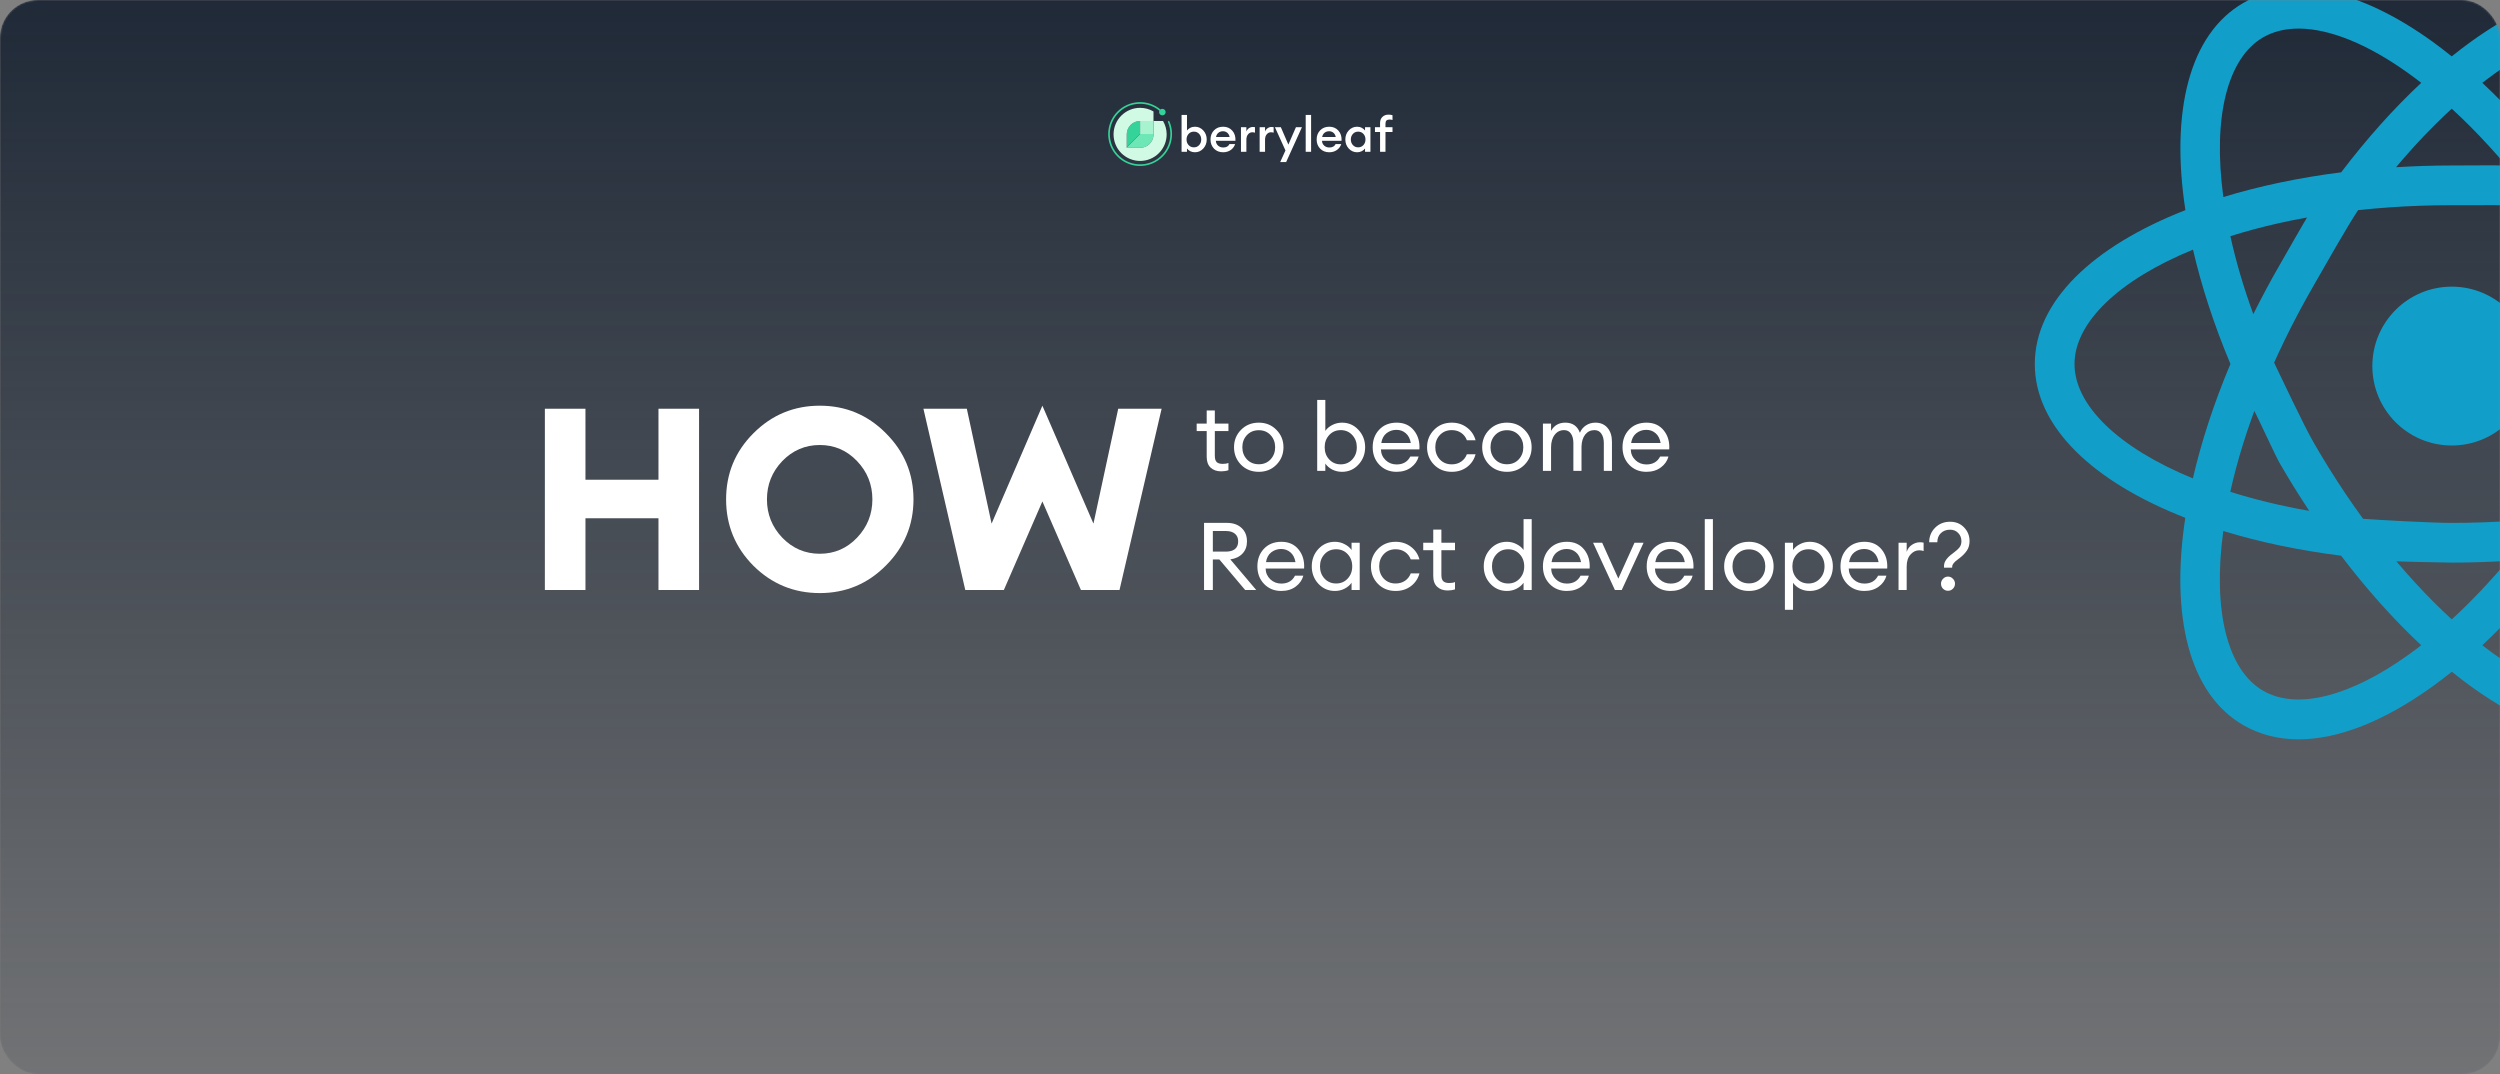 <svg width="1322" height="568" viewBox="0 0 1322 568" fill="none" xmlns="http://www.w3.org/2000/svg">
<rect x="0" y="0" width="1322" height="568" fill="#808080" stroke="none"/>
<mask id="mask0_1_1109" style="mask-type:alpha" maskUnits="userSpaceOnUse" x="0" y="0" width="1322" height="568">
<rect width="1322" height="568" rx="20" fill="#1F2937"/>
</mask>
<g mask="url(#mask0_1_1109)">
<rect width="1322" height="568" rx="20" fill="url(#paint0_linear_1_1109)"/>
<path d="M288.125 312V216.15H309.59V253.68H348.2V216.15H369.665V312H348.2V274.065H309.59V312H288.125ZM413.662 284.325C419.152 289.995 425.767 292.83 433.507 292.83C441.247 292.83 447.817 289.995 453.217 284.325C458.617 278.655 461.317 271.905 461.317 264.075C461.317 256.245 458.617 249.495 453.217 243.825C447.817 238.155 441.247 235.32 433.507 235.32C425.767 235.32 419.152 238.155 413.662 243.825C408.262 249.495 405.562 256.245 405.562 264.075C405.562 271.905 408.262 278.655 413.662 284.325ZM468.472 299.04C458.842 308.76 447.187 313.62 433.507 313.62C419.827 313.62 408.127 308.805 398.407 299.175C388.777 289.455 383.962 277.755 383.962 264.075C383.962 250.395 388.777 238.74 398.407 229.11C408.127 219.39 419.827 214.53 433.507 214.53C447.187 214.53 458.842 219.39 468.472 229.11C478.192 238.83 483.052 250.485 483.052 264.075C483.052 277.665 478.192 289.32 468.472 299.04ZM571.602 312L551.217 265.155L530.832 312H510.447L488.307 216.15H511.257L524.352 276.9L551.217 214.53L578.217 276.9L591.312 216.15H614.262L591.987 312H571.602Z" fill="white"/>
<path d="M645.75 249.25C643.45 249.25 641.6 248.6 640.2 247.3C638.8 246 638.1 244.1 638.1 241.6V227.95H632.8V224H638.1V217.05H642.4V224H649.6V227.95H642.4V241.05C642.4 242.617 642.733 243.717 643.4 244.35C644.067 244.983 645.117 245.3 646.55 245.3C647.817 245.3 648.833 245.133 649.6 244.8V248.65C648.4 249.05 647.117 249.25 645.75 249.25ZM665.651 249.5C661.885 249.5 658.751 248.25 656.251 245.75C653.785 243.217 652.551 240.133 652.551 236.5C652.551 232.867 653.785 229.8 656.251 227.3C658.751 224.767 661.885 223.5 665.651 223.5C669.385 223.5 672.485 224.767 674.951 227.3C677.451 229.8 678.701 232.867 678.701 236.5C678.701 240.133 677.451 243.217 674.951 245.75C672.485 248.25 669.385 249.5 665.651 249.5ZM659.351 242.9C660.985 244.633 663.085 245.5 665.651 245.5C668.218 245.5 670.301 244.633 671.901 242.9C673.501 241.167 674.301 239.033 674.301 236.5C674.301 233.967 673.501 231.833 671.901 230.1C670.301 228.367 668.218 227.5 665.651 227.5C663.085 227.5 660.985 228.367 659.351 230.1C657.751 231.833 656.951 233.967 656.951 236.5C656.951 239.033 657.751 241.167 659.351 242.9ZM709.634 249.5C707.801 249.5 706.084 249.1 704.484 248.3C702.917 247.467 701.701 246.417 700.834 245.15V249H696.534V211.5H700.834V227.85C701.701 226.583 702.917 225.55 704.484 224.75C706.084 223.917 707.801 223.5 709.634 223.5C713.101 223.5 716.001 224.767 718.334 227.3C720.701 229.833 721.884 232.9 721.884 236.5C721.884 240.1 720.701 243.167 718.334 245.7C716.001 248.233 713.101 249.5 709.634 249.5ZM702.884 242.95C704.484 244.683 706.517 245.55 708.984 245.55C711.451 245.55 713.484 244.683 715.084 242.95C716.684 241.217 717.484 239.067 717.484 236.5C717.484 233.933 716.684 231.783 715.084 230.05C713.484 228.317 711.451 227.45 708.984 227.45C706.517 227.45 704.484 228.317 702.884 230.05C701.284 231.783 700.484 233.933 700.484 236.5C700.484 239.067 701.284 241.217 702.884 242.95ZM738.478 249.5C734.845 249.5 731.828 248.267 729.428 245.8C727.061 243.333 725.878 240.233 725.878 236.5C725.878 232.733 727.028 229.633 729.328 227.2C731.661 224.733 734.745 223.5 738.578 223.5C742.445 223.5 745.478 224.867 747.678 227.6C749.878 230.333 750.845 233.683 750.578 237.65H730.228C730.295 239.917 731.128 241.817 732.728 243.35C734.328 244.85 736.261 245.6 738.528 245.6C741.928 245.6 744.345 244.2 745.778 241.4H750.178C749.545 243.733 748.195 245.667 746.128 247.2C744.061 248.733 741.511 249.5 738.478 249.5ZM743.378 229.1C742.011 227.9 740.361 227.3 738.428 227.3C736.495 227.3 734.761 227.883 733.228 229.05C731.728 230.217 730.795 231.95 730.428 234.25H746.028C745.628 231.983 744.745 230.267 743.378 229.1ZM767.683 249.5C763.917 249.5 760.8 248.25 758.333 245.75C755.867 243.217 754.633 240.133 754.633 236.5C754.633 232.867 755.867 229.8 758.333 227.3C760.8 224.767 763.917 223.5 767.683 223.5C770.783 223.5 773.467 224.367 775.733 226.1C778 227.8 779.517 230.033 780.283 232.8H775.683C775.083 231.167 774.083 229.867 772.683 228.9C771.283 227.933 769.617 227.45 767.683 227.45C765.117 227.45 763.017 228.317 761.383 230.05C759.783 231.783 758.983 233.933 758.983 236.5C758.983 239.067 759.783 241.217 761.383 242.95C763.017 244.683 765.117 245.55 767.683 245.55C769.617 245.55 771.283 245.067 772.683 244.1C774.083 243.133 775.083 241.833 775.683 240.2H780.283C779.55 242.967 778.05 245.217 775.783 246.95C773.517 248.65 770.817 249.5 767.683 249.5ZM796.878 249.5C793.111 249.5 789.978 248.25 787.478 245.75C785.011 243.217 783.778 240.133 783.778 236.5C783.778 232.867 785.011 229.8 787.478 227.3C789.978 224.767 793.111 223.5 796.878 223.5C800.611 223.5 803.711 224.767 806.178 227.3C808.678 229.8 809.928 232.867 809.928 236.5C809.928 240.133 808.678 243.217 806.178 245.75C803.711 248.25 800.611 249.5 796.878 249.5ZM790.578 242.9C792.211 244.633 794.311 245.5 796.878 245.5C799.444 245.5 801.528 244.633 803.128 242.9C804.728 241.167 805.528 239.033 805.528 236.5C805.528 233.967 804.728 231.833 803.128 230.1C801.528 228.367 799.444 227.5 796.878 227.5C794.311 227.5 792.211 228.367 790.578 230.1C788.978 231.833 788.178 233.967 788.178 236.5C788.178 239.033 788.978 241.167 790.578 242.9ZM848.1 249V234.3C848.1 232.233 847.667 230.583 846.8 229.35C845.967 228.083 844.75 227.45 843.15 227.45C841.15 227.45 839.517 228.233 838.25 229.8C837.017 231.367 836.367 233.5 836.3 236.2V249H832V234.3C832 232.2 831.567 230.533 830.7 229.3C829.867 228.067 828.667 227.45 827.1 227.45C825.033 227.45 823.367 228.283 822.1 229.95C820.833 231.583 820.2 233.8 820.2 236.6V249H815.9V224H820.2V227.85C821.8 224.95 824.317 223.5 827.75 223.5C831.55 223.5 834.117 225.283 835.45 228.85C836.117 227.217 837.183 225.917 838.65 224.95C840.117 223.983 841.783 223.5 843.65 223.5C846.35 223.5 848.483 224.417 850.05 226.25C851.617 228.083 852.4 230.55 852.4 233.65V249H848.1ZM870.588 249.5C866.955 249.5 863.938 248.267 861.538 245.8C859.172 243.333 857.988 240.233 857.988 236.5C857.988 232.733 859.138 229.633 861.438 227.2C863.772 224.733 866.855 223.5 870.688 223.5C874.555 223.5 877.588 224.867 879.788 227.6C881.988 230.333 882.955 233.683 882.688 237.65H862.338C862.405 239.917 863.238 241.817 864.838 243.35C866.438 244.85 868.372 245.6 870.638 245.6C874.038 245.6 876.455 244.2 877.888 241.4H882.288C881.655 243.733 880.305 245.667 878.238 247.2C876.172 248.733 873.622 249.5 870.588 249.5ZM875.488 229.1C874.122 227.9 872.472 227.3 870.538 227.3C868.605 227.3 866.872 227.883 865.338 229.05C863.838 230.217 862.905 231.95 862.538 234.25H878.138C877.738 231.983 876.855 230.267 875.488 229.1ZM636.7 312V276.5H648.8C652.067 276.5 654.65 277.4 656.55 279.2C658.45 280.967 659.4 283.333 659.4 286.3C659.4 288.9 658.617 291.033 657.05 292.7C655.517 294.367 653.367 295.4 650.6 295.8L664.3 312H658.45L644.8 295.85H641.35V312H636.7ZM641.35 291.7H648.25C650.317 291.7 651.917 291.25 653.05 290.35C654.183 289.417 654.75 288.067 654.75 286.3C654.75 284.533 654.183 283.183 653.05 282.25C651.917 281.283 650.317 280.8 648.25 280.8H641.35V291.7ZM677.506 312.5C673.873 312.5 670.856 311.267 668.456 308.8C666.089 306.333 664.906 303.233 664.906 299.5C664.906 295.733 666.056 292.633 668.356 290.2C670.689 287.733 673.773 286.5 677.606 286.5C681.473 286.5 684.506 287.867 686.706 290.6C688.906 293.333 689.873 296.683 689.606 300.65H669.256C669.323 302.917 670.156 304.817 671.756 306.35C673.356 307.85 675.289 308.6 677.556 308.6C680.956 308.6 683.373 307.2 684.806 304.4H689.206C688.573 306.733 687.223 308.667 685.156 310.2C683.089 311.733 680.539 312.5 677.506 312.5ZM682.406 292.1C681.039 290.9 679.389 290.3 677.456 290.3C675.523 290.3 673.789 290.883 672.256 292.05C670.756 293.217 669.823 294.95 669.456 297.25H685.056C684.656 294.983 683.773 293.267 682.406 292.1ZM705.911 312.5C702.444 312.5 699.528 311.233 697.161 308.7C694.828 306.167 693.661 303.1 693.661 299.5C693.661 295.9 694.828 292.833 697.161 290.3C699.528 287.767 702.444 286.5 705.911 286.5C707.744 286.5 709.444 286.917 711.011 287.75C712.611 288.55 713.844 289.583 714.711 290.85V287H719.011V312H714.711V308.15C713.844 309.417 712.611 310.467 711.011 311.3C709.444 312.1 707.744 312.5 705.911 312.5ZM706.561 308.55C709.028 308.55 711.061 307.683 712.661 305.95C714.261 304.217 715.061 302.067 715.061 299.5C715.061 296.933 714.261 294.783 712.661 293.05C711.061 291.317 709.028 290.45 706.561 290.45C704.061 290.45 702.011 291.317 700.411 293.05C698.811 294.783 698.011 296.933 698.011 299.5C698.011 302.067 698.811 304.217 700.411 305.95C702.011 307.683 704.061 308.55 706.561 308.55ZM738.005 312.5C734.238 312.5 731.122 311.25 728.655 308.75C726.188 306.217 724.955 303.133 724.955 299.5C724.955 295.867 726.188 292.8 728.655 290.3C731.122 287.767 734.238 286.5 738.005 286.5C741.105 286.5 743.788 287.367 746.055 289.1C748.322 290.8 749.838 293.033 750.605 295.8H746.005C745.405 294.167 744.405 292.867 743.005 291.9C741.605 290.933 739.938 290.45 738.005 290.45C735.438 290.45 733.338 291.317 731.705 293.05C730.105 294.783 729.305 296.933 729.305 299.5C729.305 302.067 730.105 304.217 731.705 305.95C733.338 307.683 735.438 308.55 738.005 308.55C739.938 308.55 741.605 308.067 743.005 307.1C744.405 306.133 745.405 304.833 746.005 303.2H750.605C749.872 305.967 748.372 308.217 746.105 309.95C743.838 311.65 741.138 312.5 738.005 312.5ZM765.555 312.25C763.255 312.25 761.405 311.6 760.005 310.3C758.605 309 757.905 307.1 757.905 304.6V290.95H752.605V287H757.905V280.05H762.205V287H769.405V290.95H762.205V304.05C762.205 305.617 762.539 306.717 763.205 307.35C763.872 307.983 764.922 308.3 766.355 308.3C767.622 308.3 768.639 308.133 769.405 307.8V311.65C768.205 312.05 766.922 312.25 765.555 312.25ZM796.859 312.5C793.392 312.5 790.476 311.233 788.109 308.7C785.776 306.167 784.609 303.1 784.609 299.5C784.609 295.9 785.776 292.833 788.109 290.3C790.476 287.767 793.392 286.5 796.859 286.5C798.692 286.5 800.392 286.917 801.959 287.75C803.559 288.55 804.792 289.583 805.659 290.85V274.5H809.959V312H805.659V308.15C804.792 309.417 803.559 310.467 801.959 311.3C800.392 312.1 798.692 312.5 796.859 312.5ZM797.509 308.55C799.976 308.55 802.009 307.683 803.609 305.95C805.209 304.217 806.009 302.067 806.009 299.5C806.009 296.933 805.209 294.783 803.609 293.05C802.009 291.317 799.976 290.45 797.509 290.45C795.009 290.45 792.959 291.317 791.359 293.05C789.759 294.783 788.959 296.933 788.959 299.5C788.959 302.067 789.759 304.217 791.359 305.95C792.959 307.683 795.009 308.55 797.509 308.55ZM828.503 312.5C824.87 312.5 821.853 311.267 819.453 308.8C817.086 306.333 815.903 303.233 815.903 299.5C815.903 295.733 817.053 292.633 819.353 290.2C821.686 287.733 824.77 286.5 828.603 286.5C832.47 286.5 835.503 287.867 837.703 290.6C839.903 293.333 840.87 296.683 840.603 300.65H820.253C820.32 302.917 821.153 304.817 822.753 306.35C824.353 307.85 826.286 308.6 828.553 308.6C831.953 308.6 834.37 307.2 835.803 304.4H840.203C839.57 306.733 838.22 308.667 836.153 310.2C834.086 311.733 831.536 312.5 828.503 312.5ZM833.403 292.1C832.036 290.9 830.386 290.3 828.453 290.3C826.52 290.3 824.786 290.883 823.253 292.05C821.753 293.217 820.82 294.95 820.453 297.25H836.053C835.653 294.983 834.77 293.267 833.403 292.1ZM853.969 312L842.419 287H847.219L855.769 305.95L864.319 287H869.119L857.569 312H853.969ZM883.377 312.5C879.743 312.5 876.727 311.267 874.327 308.8C871.96 306.333 870.777 303.233 870.777 299.5C870.777 295.733 871.927 292.633 874.227 290.2C876.56 287.733 879.643 286.5 883.477 286.5C887.343 286.5 890.377 287.867 892.577 290.6C894.777 293.333 895.743 296.683 895.477 300.65H875.127C875.193 302.917 876.027 304.817 877.627 306.35C879.227 307.85 881.16 308.6 883.427 308.6C886.827 308.6 889.243 307.2 890.677 304.4H895.077C894.443 306.733 893.093 308.667 891.027 310.2C888.96 311.733 886.41 312.5 883.377 312.5ZM888.277 292.1C886.91 290.9 885.26 290.3 883.327 290.3C881.393 290.3 879.66 290.883 878.127 292.05C876.627 293.217 875.693 294.95 875.327 297.25H890.927C890.527 294.983 889.643 293.267 888.277 292.1ZM901.482 312V274.5H905.782V312H901.482ZM924.833 312.5C921.066 312.5 917.933 311.25 915.433 308.75C912.966 306.217 911.733 303.133 911.733 299.5C911.733 295.867 912.966 292.8 915.433 290.3C917.933 287.767 921.066 286.5 924.833 286.5C928.566 286.5 931.666 287.767 934.133 290.3C936.633 292.8 937.883 295.867 937.883 299.5C937.883 303.133 936.633 306.217 934.133 308.75C931.666 311.25 928.566 312.5 924.833 312.5ZM918.533 305.9C920.166 307.633 922.266 308.5 924.833 308.5C927.399 308.5 929.483 307.633 931.083 305.9C932.683 304.167 933.483 302.033 933.483 299.5C933.483 296.967 932.683 294.833 931.083 293.1C929.483 291.367 927.399 290.5 924.833 290.5C922.266 290.5 920.166 291.367 918.533 293.1C916.933 294.833 916.133 296.967 916.133 299.5C916.133 302.033 916.933 304.167 918.533 305.9ZM948.155 322.45H943.855V287H948.155V290.85C949.022 289.583 950.238 288.55 951.805 287.75C953.405 286.917 955.122 286.5 956.955 286.5C960.422 286.5 963.322 287.767 965.655 290.3C968.022 292.833 969.205 295.9 969.205 299.5C969.205 303.1 968.022 306.167 965.655 308.7C963.322 311.233 960.422 312.5 956.955 312.5C955.122 312.5 953.405 312.1 951.805 311.3C950.238 310.467 949.022 309.417 948.155 308.15V322.45ZM950.205 305.95C951.805 307.683 953.838 308.55 956.305 308.55C958.772 308.55 960.805 307.683 962.405 305.95C964.005 304.217 964.805 302.067 964.805 299.5C964.805 296.933 964.005 294.783 962.405 293.05C960.805 291.317 958.772 290.45 956.305 290.45C953.838 290.45 951.805 291.317 950.205 293.05C948.605 294.783 947.805 296.933 947.805 299.5C947.805 302.067 948.605 304.217 950.205 305.95ZM985.848 312.5C982.215 312.5 979.198 311.267 976.798 308.8C974.431 306.333 973.248 303.233 973.248 299.5C973.248 295.733 974.398 292.633 976.698 290.2C979.031 287.733 982.115 286.5 985.948 286.5C989.815 286.5 992.848 287.867 995.048 290.6C997.248 293.333 998.215 296.683 997.948 300.65H977.598C977.665 302.917 978.498 304.817 980.098 306.35C981.698 307.85 983.631 308.6 985.898 308.6C989.298 308.6 991.715 307.2 993.148 304.4H997.548C996.915 306.733 995.565 308.667 993.498 310.2C991.431 311.733 988.881 312.5 985.848 312.5ZM990.748 292.1C989.381 290.9 987.731 290.3 985.798 290.3C983.865 290.3 982.131 290.883 980.598 292.05C979.098 293.217 978.165 294.95 977.798 297.25H993.398C992.998 294.983 992.115 293.267 990.748 292.1ZM1003.95 312V287H1008.25V291.85C1008.72 290.317 1009.62 289.083 1010.95 288.15C1012.32 287.217 1013.75 286.75 1015.25 286.75C1015.99 286.75 1016.64 286.817 1017.2 286.95V291.4C1016.6 291.133 1015.82 291 1014.85 291C1013.12 291 1011.59 291.75 1010.25 293.25C1008.92 294.75 1008.25 296.867 1008.25 299.6V312H1003.95ZM1028 300.2V299.2C1028 297.067 1029.52 294.9 1032.55 292.7C1034.19 291.5 1035.37 290.45 1036.1 289.55C1036.84 288.65 1037.2 287.533 1037.2 286.2C1037.2 284.467 1036.64 283.017 1035.5 281.85C1034.4 280.683 1032.97 280.1 1031.2 280.1C1029.2 280.1 1027.57 280.717 1026.3 281.95C1025.07 283.15 1024.45 284.75 1024.45 286.75H1020.15C1020.15 283.717 1021.2 281.15 1023.3 279.05C1025.4 276.95 1028.04 275.9 1031.2 275.9C1034.24 275.9 1036.7 276.9 1038.6 278.9C1040.54 280.9 1041.5 283.3 1041.5 286.1C1041.5 288.1 1041.02 289.8 1040.05 291.2C1039.09 292.6 1037.82 293.9 1036.25 295.1C1036.12 295.2 1035.85 295.4 1035.45 295.7C1035.09 296 1034.82 296.217 1034.65 296.35C1034.49 296.483 1034.24 296.683 1033.9 296.95C1033.6 297.217 1033.39 297.45 1033.25 297.65C1033.12 297.817 1032.95 298.033 1032.75 298.3C1032.59 298.533 1032.47 298.783 1032.4 299.05C1032.34 299.283 1032.3 299.533 1032.3 299.8V300.2H1028ZM1032.7 311.3C1032 312.033 1031.14 312.4 1030.1 312.4C1029.07 312.4 1028.19 312.033 1027.45 311.3C1026.75 310.567 1026.4 309.683 1026.4 308.65C1026.4 307.65 1026.77 306.783 1027.5 306.05C1028.24 305.283 1029.1 304.9 1030.1 304.9C1031.1 304.9 1031.97 305.283 1032.7 306.05C1033.44 306.783 1033.8 307.65 1033.8 308.65C1033.8 309.683 1033.44 310.567 1032.7 311.3Z" fill="white"/>
<g clip-path="url(#clip0_1_1109)">
<path d="M609.965 70.858V71.707C609.811 73.403 609.051 74.986 607.825 76.168C606.599 77.349 604.989 78.05 603.289 78.142H595.809V77.966L602.917 70.858H609.965Z" fill="#6EE7B7"/>
<path d="M602.917 63.972V70.859L595.809 77.966V70.859H595.818C595.869 69.089 596.58 67.402 597.812 66.13C599.044 64.858 600.707 64.093 602.474 63.986C602.617 63.977 602.76 63.972 602.905 63.972H602.917Z" fill="#34D399"/>
<path d="M616.926 71.064C616.927 74.783 615.453 78.35 612.826 80.982C610.199 83.615 606.635 85.097 602.917 85.103H602.887C601.044 85.104 599.218 84.741 597.514 84.036C595.811 83.331 594.263 82.297 592.959 80.993C591.655 79.689 590.621 78.141 589.916 76.437C589.211 74.734 588.848 72.908 588.849 71.064C588.849 70.995 588.849 70.927 588.849 70.859C588.901 67.17 590.404 63.651 593.031 61.062C595.658 58.474 599.199 57.023 602.887 57.025H602.917C605.394 57.026 607.827 57.686 609.965 58.938V63.986H603.336C603.198 63.977 603.058 63.972 602.917 63.972H602.905C602.76 63.972 602.617 63.977 602.474 63.986C600.707 64.093 599.044 64.858 597.812 66.13C596.58 67.402 595.869 69.089 595.818 70.859H595.809V78.142H603.289C604.989 78.05 606.599 77.349 607.825 76.168C609.051 74.986 609.811 73.403 609.965 71.707V63.986H615.014C616.235 66.073 616.893 68.441 616.924 70.859C616.925 70.927 616.926 70.995 616.926 71.064Z" fill="#D1FAE5"/>
<path d="M609.995 63.956H602.887V70.888H609.995V63.956Z" fill="#A7F3D0"/>
<path d="M619.775 70.887C619.787 75.188 618.147 79.328 615.193 82.453C613.52 84.228 611.484 85.62 609.223 86.535C606.962 87.451 604.531 87.868 602.094 87.757C598.826 87.603 595.672 86.503 593.016 84.59C590.361 82.677 588.319 80.034 587.138 76.982C585.957 73.93 585.688 70.601 586.364 67.399C587.04 64.197 588.632 61.26 590.946 58.946C593.919 55.973 597.894 54.216 602.094 54.018C606.294 53.82 610.417 55.196 613.656 57.877C613.998 57.632 614.418 57.52 614.836 57.563C615.254 57.605 615.643 57.798 615.929 58.106C616.216 58.414 616.38 58.815 616.392 59.236C616.404 59.656 616.262 60.066 615.994 60.39C615.725 60.713 615.348 60.928 614.933 60.993C614.517 61.059 614.092 60.971 613.737 60.747C613.382 60.522 613.12 60.175 613.002 59.772C612.883 59.368 612.916 58.936 613.093 58.554C609.484 55.559 604.752 54.279 599.915 55.147C597.748 55.536 595.69 56.387 593.881 57.642C588.643 61.278 586.075 67.342 587.105 73.615C587.491 75.961 588.413 78.186 589.799 80.118C593.505 85.282 599.608 87.757 605.885 86.623C608.051 86.231 610.108 85.378 611.915 84.12C616.377 81.013 618.894 76.145 618.894 70.887C618.899 68.708 618.455 66.55 617.59 64.55C617.544 64.443 617.541 64.322 617.584 64.213C617.627 64.104 617.711 64.017 617.818 63.97C617.925 63.923 618.046 63.921 618.155 63.964C618.264 64.006 618.351 64.09 618.398 64.198C619.312 66.309 619.78 68.587 619.775 70.887Z" fill="#34D399"/>
</g>
<path d="M631.856 80.52C630.973 80.52 630.15 80.329 629.388 79.948C628.643 79.55 628.072 79.073 627.673 78.519V80.26H624.815V60.774H627.673V69.01C628.072 68.456 628.643 67.988 629.388 67.607C630.15 67.209 630.973 67.01 631.856 67.01C633.623 67.01 635.104 67.668 636.299 68.984C637.511 70.3 638.117 71.894 638.117 73.765C638.117 75.635 637.511 77.229 636.299 78.545C635.104 79.861 633.623 80.52 631.856 80.52ZM631.336 77.921C632.462 77.921 633.389 77.523 634.116 76.726C634.844 75.93 635.208 74.942 635.208 73.765C635.208 72.587 634.844 71.6 634.116 70.803C633.389 70.006 632.462 69.608 631.336 69.608C630.193 69.608 629.258 70.006 628.531 70.803C627.803 71.6 627.439 72.587 627.439 73.765C627.439 74.942 627.803 75.93 628.531 76.726C629.258 77.523 630.193 77.921 631.336 77.921ZM646.77 80.52C644.83 80.52 643.236 79.887 641.989 78.623C640.742 77.341 640.119 75.722 640.119 73.765C640.119 71.807 640.733 70.197 641.963 68.932C643.193 67.65 644.804 67.01 646.796 67.01C648.805 67.01 650.424 67.711 651.654 69.114C652.884 70.5 653.429 72.284 653.291 74.466H642.95C642.985 75.471 643.366 76.311 644.094 76.986C644.821 77.662 645.748 77.999 646.874 77.999C648.467 77.999 649.558 77.393 650.147 76.181H653.135C652.737 77.445 651.974 78.484 650.849 79.299C649.723 80.112 648.363 80.52 646.77 80.52ZM646.718 69.4C645.782 69.4 644.977 69.668 644.301 70.205C643.643 70.725 643.219 71.47 643.028 72.439H650.225C650.017 71.435 649.593 70.681 648.952 70.179C648.311 69.66 647.566 69.4 646.718 69.4ZM656.226 80.26V67.269H659.084V69.582C659.326 68.854 659.768 68.265 660.409 67.815C661.067 67.365 661.768 67.139 662.513 67.139C662.963 67.139 663.336 67.174 663.63 67.243V70.179C663.214 70.023 662.738 69.945 662.201 69.945C661.335 69.945 660.599 70.3 659.993 71.011C659.387 71.703 659.084 72.673 659.084 73.921V80.26H656.226ZM666.095 80.26V67.269H668.953V69.582C669.196 68.854 669.637 68.265 670.278 67.815C670.936 67.365 671.638 67.139 672.383 67.139C672.833 67.139 673.205 67.174 673.5 67.243V70.179C673.084 70.023 672.608 69.945 672.071 69.945C671.205 69.945 670.469 70.3 669.863 71.011C669.256 71.703 668.953 72.673 668.953 73.921V80.26H666.095ZM680.122 85.69H676.978L679.758 79.558L674.172 67.269H677.316L681.291 76.467L685.292 67.269H688.462L680.122 85.69ZM690.452 80.26V60.774H693.31V80.26H690.452ZM702.892 80.52C700.952 80.52 699.359 79.887 698.112 78.623C696.865 77.341 696.241 75.722 696.241 73.765C696.241 71.807 696.856 70.197 698.086 68.932C699.316 67.65 700.926 67.01 702.918 67.01C704.927 67.01 706.547 67.711 707.777 69.114C709.006 70.5 709.552 72.284 709.413 74.466H699.073C699.108 75.471 699.489 76.311 700.216 76.986C700.944 77.662 701.87 77.999 702.996 77.999C704.59 77.999 705.681 77.393 706.27 76.181H709.257C708.859 77.445 708.097 78.484 706.971 79.299C705.845 80.112 704.486 80.52 702.892 80.52ZM702.84 69.4C701.905 69.4 701.1 69.668 700.424 70.205C699.766 70.725 699.341 71.47 699.151 72.439H706.348C706.14 71.435 705.715 70.681 705.075 70.179C704.434 69.66 703.689 69.4 702.84 69.4ZM717.674 80.52C715.908 80.52 714.418 79.861 713.206 78.545C712.01 77.229 711.413 75.635 711.413 73.765C711.413 71.894 712.01 70.3 713.206 68.984C714.418 67.668 715.908 67.01 717.674 67.01C718.558 67.01 719.372 67.209 720.116 67.607C720.861 67.988 721.433 68.456 721.831 69.01V67.269H724.689V80.26H721.831V78.519C721.433 79.073 720.861 79.55 720.116 79.948C719.372 80.329 718.558 80.52 717.674 80.52ZM715.414 76.726C716.141 77.523 717.068 77.921 718.194 77.921C719.32 77.921 720.246 77.523 720.974 76.726C721.701 75.93 722.065 74.942 722.065 73.765C722.065 72.587 721.701 71.6 720.974 70.803C720.246 70.006 719.32 69.608 718.194 69.608C717.068 69.608 716.141 70.006 715.414 70.803C714.686 71.6 714.323 72.587 714.323 73.765C714.323 74.942 714.686 75.93 715.414 76.726ZM729.782 80.26V69.816H727.08V67.269H729.782V65.087C729.782 63.684 730.198 62.593 731.029 61.813C731.86 61.017 732.926 60.618 734.225 60.618C735.021 60.618 735.731 60.722 736.355 60.93V63.476C735.957 63.303 735.446 63.216 734.822 63.216C734.06 63.216 733.506 63.39 733.159 63.736C732.813 64.065 732.64 64.628 732.64 65.425V67.269H736.355V69.816H732.64V80.26H729.782Z" fill="white"/>
<g clip-path="url(#clip1_1_1109)">
<path d="M1296.49 235.58C1319.69 235.58 1338.49 216.777 1338.49 193.582C1338.49 170.387 1319.69 151.583 1296.49 151.583C1273.3 151.583 1254.5 170.387 1254.5 193.582C1254.5 216.777 1273.3 235.58 1296.49 235.58Z" fill="#119FCA"/>
<path d="M1516.99 192.505C1516.99 159.379 1486.28 130.294 1437.4 111.211C1445.3 59.29 1435.46 18.131 1406.74 1.567C1381.1 -13.237 1345.58 -5.992 1306.73 21.989C1303.29 24.457 1299.88 27.082 1296.47 29.812C1293.08 27.082 1289.67 24.457 1286.26 21.989C1247.41 -5.992 1211.89 -13.264 1186.25 1.567C1157.56 18.131 1147.71 59.263 1155.64 111.132C1106.71 130.242 1076 159.352 1076 192.505C1076 225.632 1106.71 254.715 1155.59 273.799C1147.69 325.721 1157.53 366.879 1186.25 383.442C1194.94 388.457 1204.78 390.95 1215.49 390.95C1236.36 390.95 1260.59 381.501 1286.26 363.021C1289.7 360.553 1293.11 357.929 1296.52 355.199C1299.91 357.929 1303.32 360.553 1306.73 363.021C1332.4 381.527 1356.63 390.95 1377.5 390.95C1388.21 390.95 1398.05 388.457 1406.74 383.442C1432.39 368.638 1443.86 334.251 1439.05 286.608C1438.63 282.409 1438.08 278.156 1437.4 273.826C1486.3 254.742 1516.99 225.658 1516.99 192.505ZM1319.02 39.025C1340.86 23.302 1361.17 15.112 1377.5 15.112C1384.56 15.112 1390.86 16.634 1396.24 19.732C1415.04 30.599 1423.07 61.757 1417.32 104.228C1398.42 98.427 1377.5 93.991 1355 91.156C1341.54 73.438 1327.26 57.452 1312.64 43.803C1314.76 42.175 1316.89 40.548 1319.02 39.025ZM1196.75 19.732C1202.13 16.634 1208.43 15.112 1215.49 15.112C1231.82 15.112 1252.13 23.276 1273.97 39.025C1276.1 40.548 1278.23 42.149 1280.35 43.803C1265.73 57.452 1251.48 73.412 1238.01 91.13C1215.54 93.965 1194.59 98.427 1175.7 104.202C1169.95 61.757 1177.95 30.599 1196.75 19.732ZM1097 192.505C1097 170.796 1119.99 148.248 1159.66 132C1164.09 151.241 1170.71 171.584 1179.45 192.453C1170.66 213.346 1164.04 233.716 1159.6 252.984C1119.99 236.736 1097 214.213 1097 192.505ZM1273.97 345.985C1242.68 368.506 1214.54 375.542 1196.75 365.278C1177.95 354.41 1169.92 323.253 1175.67 280.782C1194.57 286.583 1215.49 291.018 1237.98 293.854C1251.45 311.572 1265.73 327.558 1280.35 341.207C1278.23 342.862 1276.1 344.462 1273.97 345.985ZM1296.49 327.532C1270.25 303.487 1245.02 271.358 1223.73 234.504C1218.04 224.661 1206.52 199.917 1201.85 190.337C1198.12 199.261 1194.44 207.449 1191.55 216.163C1193.91 220.547 1203.02 240.594 1205.54 244.977C1210.53 253.613 1215.75 262.013 1221.13 270.15C1206.04 267.499 1192.07 264.087 1179.37 260.071C1186.59 227.469 1201 189.88 1223.73 150.506C1229.32 140.82 1241.47 119.193 1247.56 110.216C1237.95 111.45 1230.24 111.041 1221.21 112.905C1218.58 117.157 1208.06 135.649 1205.54 140.033C1200.5 148.747 1195.88 157.462 1191.55 166.124C1186.3 151.714 1182.28 137.906 1179.42 124.887C1211.26 114.833 1251.03 108.507 1296.49 108.507C1307.86 108.507 1331.6 108.277 1342.2 109.038C1336.35 101.347 1331.33 94.385 1325.21 87.508C1320.25 87.35 1301.56 87.508 1296.49 87.508C1286.47 87.508 1276.65 87.849 1267.02 88.426C1276.57 77.061 1286.47 66.666 1296.49 57.478C1322.72 81.523 1347.97 113.652 1369.26 150.506C1374.85 160.192 1386.93 182.74 1391.68 192.505C1395.43 183.58 1398.99 175.441 1401.9 166.674C1399.54 162.264 1389.97 144.363 1387.45 140.006C1382.46 131.37 1377.24 122.97 1371.86 114.859C1386.95 117.511 1400.91 120.923 1413.62 124.939C1406.4 157.541 1391.99 195.13 1369.26 234.504C1363.67 244.19 1347.75 266.371 1341.66 275.348C1351.27 274.114 1361.68 272.27 1370.71 270.406C1373.33 266.153 1384.93 249.361 1387.45 244.977C1392.46 236.315 1397.08 227.653 1401.36 219.017C1406.45 233.034 1410.5 246.815 1413.43 260.149C1381.62 270.203 1341.91 276.503 1296.49 276.503C1285.13 276.503 1258.7 275.008 1248.1 274.246C1253.95 281.937 1260.26 289.945 1266.37 296.822C1271.33 296.979 1291.43 297.502 1296.49 297.502C1306.52 297.502 1316.34 297.161 1325.97 296.584C1316.39 307.95 1306.52 318.344 1296.49 327.532ZM1396.24 365.278C1378.45 375.568 1350.28 368.533 1319.02 345.985C1316.89 344.462 1314.76 342.862 1312.64 341.207C1327.26 327.558 1341.51 311.598 1354.98 293.879C1377.42 291.045 1398.32 286.608 1417.19 280.834C1417.56 283.485 1417.92 286.136 1418.19 288.735C1422.05 327.112 1414.04 354.988 1396.24 365.278ZM1433.38 253.01C1428.87 233.48 1422.18 213.137 1413.54 192.584C1422.33 171.689 1428.95 151.32 1433.38 132.053C1472.99 148.301 1495.99 170.796 1495.99 192.505C1495.99 214.213 1473.02 236.736 1433.38 253.01Z" fill="#119FCA"/>
</g>
</g>
<defs>
<linearGradient id="paint0_linear_1_1109" x1="661" y1="0" x2="661" y2="671" gradientUnits="userSpaceOnUse">
<stop stop-color="#1F2937"/>
<stop offset="1" stop-color="#1F2937" stop-opacity="0"/>
</linearGradient>
<clipPath id="clip0_1_1109">
<rect width="33.775" height="33.775" fill="white" transform="translate(586 54)"/>
</clipPath>
<clipPath id="clip1_1_1109">
<rect width="441" height="441" fill="white" transform="translate(1076 -28)"/>
</clipPath>
</defs>
</svg>
